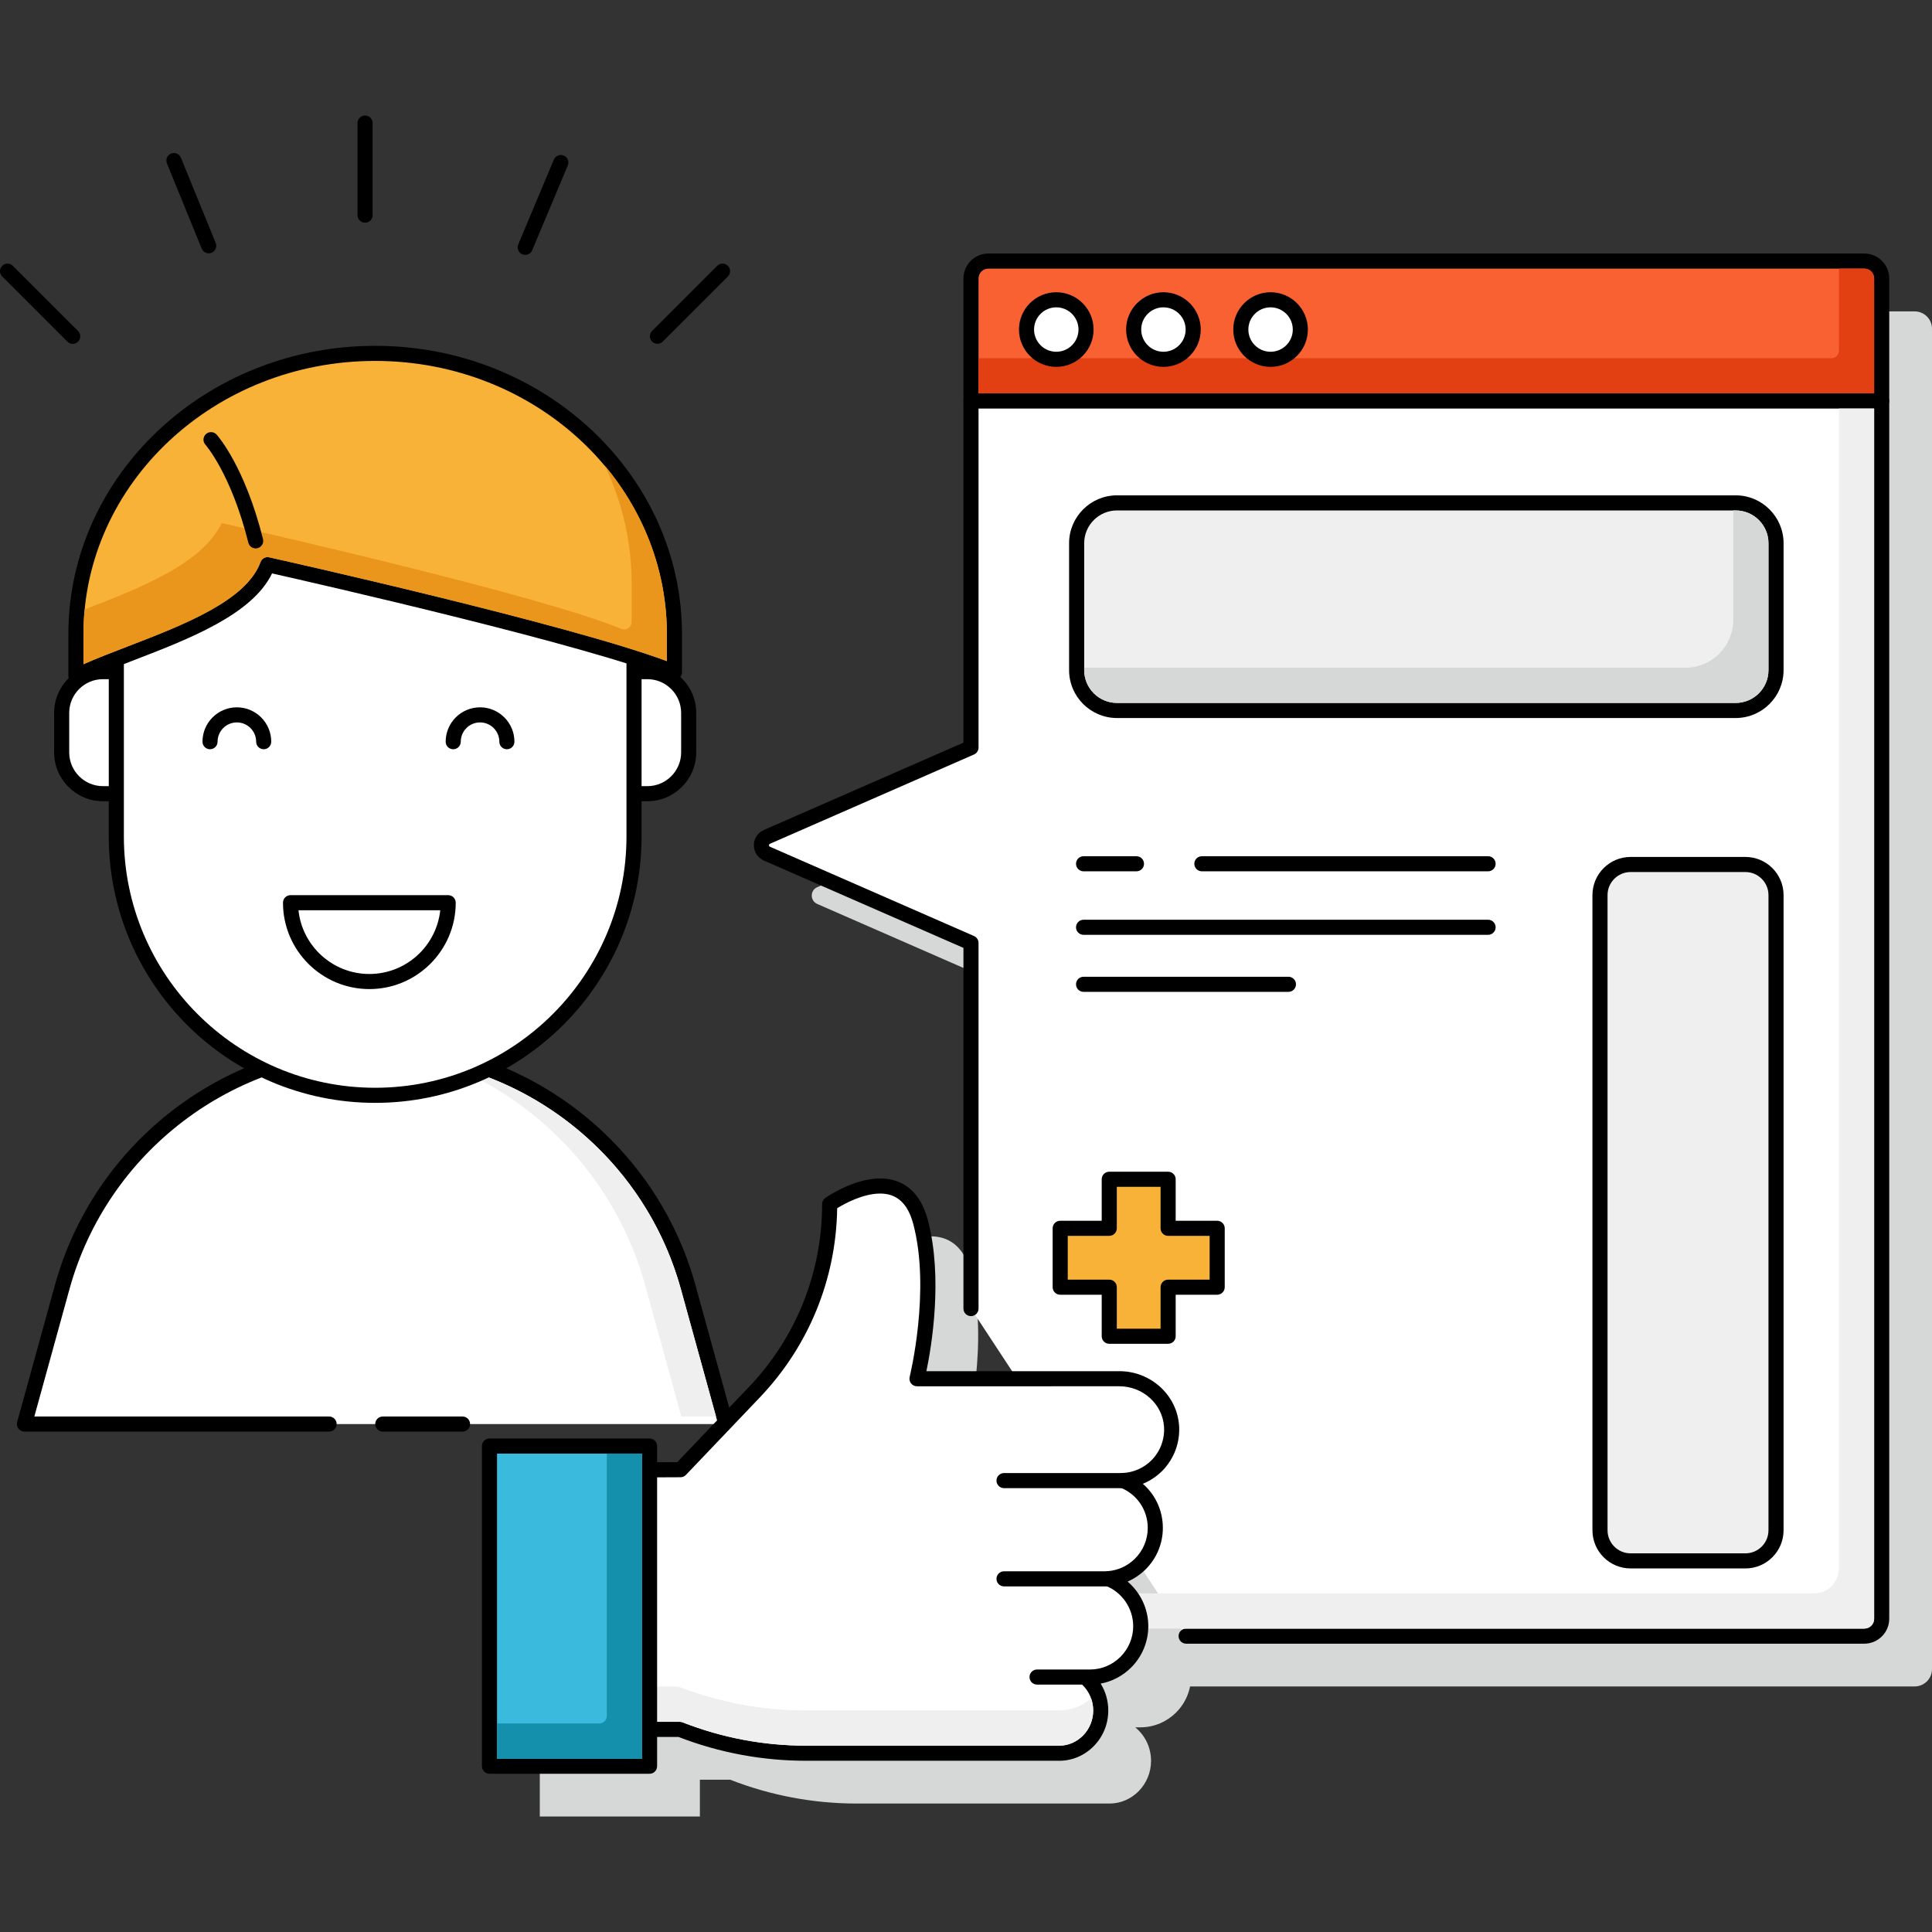 <?xml version="1.0" encoding="iso-8859-1"?>
<!-- Generator: Adobe Illustrator 19.0.0, SVG Export Plug-In . SVG Version: 6.00 Build 0)  -->
<svg version="1.1" id="Capa_1" xmlns="http://www.w3.org/2000/svg" xmlns:xlink="http://www.w3.org/1999/xlink" x="0px" y="0px"
	 viewBox="0 0 460.781 460.781" style="enable-background:new 0 0 460.781 460.781;" xml:space="preserve">
<rect x="0" y="0" width="460.781" height="460.781" fill="#333333" stroke="none"/>
<g>
	<path style="fill:#D6D8D8;" d="M456.64,74.267H247.72c-2.292,0-4.14,1.859-4.14,4.14v29.232v82.656l-48.672,21.3
		c-1.74,0.756-1.74,3.228,0,3.996l48.672,21.3v161.184c0,2.28,1.848,4.141,4.14,4.141h208.92c2.292,0,4.141-1.86,4.141-4.141
		V107.639V78.407C460.781,76.126,458.932,74.267,456.64,74.267z"/>
	<path style="fill:#D6D8D8;" d="M270.752,411.975c2.3,1.857,3.771,4.74,3.771,7.986c0,2.803-1.121,5.359-2.918,7.203
		c-1.775,1.811-4.203,2.955-6.889,2.978h-60.431c-10.321,0-20.537-1.927-30.146-5.686h-15.901l0.159-61.862l15.9-0.074
		l17.615-18.475c11.533-12.088,17.962-28.158,17.962-44.871c0,0,6.161-4.313,12.053-4.313c4.009,0,7.888,1.986,9.641,8.651
		c4.339,16.487-0.868,37.313-0.868,37.313h48.265c6.432,0,11.998,4.862,12.447,11.278c0.258,3.691-1.144,7.067-3.527,9.46
		c-2.082,2.074-4.902,3.402-8.035,3.541c4.504,1.779,7.688,6.17,7.688,11.299c0,3.349-1.361,6.387-3.557,8.59
		c-1.996,1.987-4.687,3.298-7.663,3.523c4.538,1.753,7.749,6.161,7.749,11.315c0,3.35-1.362,6.387-3.558,8.591
		c-2.169,2.16-5.138,3.514-8.417,3.549h-12.756"/>
	<rect x="128.74" y="356.875" style="fill:#D6D8D8;" width="38.18" height="76.36"/>
</g>
<path style="fill:#F96132;" d="M448.781,66.407v29.232h-217.2V66.407c0-2.28,1.848-4.14,4.14-4.14h208.92
	C446.932,62.267,448.781,64.126,448.781,66.407z"/>
<path d="M448.781,97.439h-217.2c-0.994,0-1.8-0.806-1.8-1.8V66.407c0-3.275,2.664-5.939,5.939-5.939h208.92
	c3.275,0,5.94,2.664,5.94,5.939v29.232C450.58,96.633,449.775,97.439,448.781,97.439z M233.38,93.839h213.6V66.407
	c0-1.29-1.049-2.34-2.34-2.34H235.72c-1.29,0-2.34,1.05-2.34,2.34V93.839z"/>
<path style="fill:#E23F13;" d="M446.98,66.407V93.84h-213.6v-8.4h203.4c0.996,0,1.8-0.804,1.8-1.8V64.067h6.06
	C445.937,64.067,446.98,65.111,446.98,66.407z"/>
<path style="fill:#FFFFFF;" d="M231.58,312.095v-87.204l-48.672-21.3c-1.74-0.769-1.74-3.24,0-3.996l48.672-21.3V95.639h217.2
	v290.436c0,2.28-1.849,4.141-4.141,4.141H282.892"/>
<path d="M444.64,392.015H282.892c-0.994,0-1.8-0.806-1.8-1.8s0.806-1.801,1.8-1.801H444.64c1.291,0,2.34-1.049,2.34-2.34V97.439
	h-213.6v80.856c0,0.714-0.423,1.362-1.078,1.648l-48.672,21.3c-0.06,0.025-0.226,0.099-0.228,0.344c0,0.168,0.078,0.289,0.233,0.357
	l48.667,21.298c0.655,0.286,1.078,0.934,1.078,1.648v87.205c0,0.994-0.806,1.8-1.8,1.8s-1.8-0.806-1.8-1.8v-86.027l-47.594-20.828
	c-1.477-0.651-2.388-2.055-2.383-3.663c0.004-1.604,0.919-2.995,2.388-3.633l47.589-20.826V95.639c0-0.994,0.806-1.8,1.8-1.8h217.2
	c0.994,0,1.8,0.806,1.8,1.8v290.436C450.58,389.35,447.915,392.015,444.64,392.015z"/>
<path style="fill:#EFEFEF;" d="M233.38,380.015v6.06c0,1.291,1.05,2.34,2.34,2.34h208.92c1.291,0,2.34-1.049,2.34-2.34V97.439
	h-8.399v276.636c0,3.275-2.665,5.94-5.94,5.94H233.38z"/>
<path d="M258.43,207.809h12.615c0.994,0,1.8-0.806,1.8-1.8s-0.806-1.8-1.8-1.8H258.43c-0.995,0-1.8,0.806-1.8,1.8
	S257.435,207.809,258.43,207.809z"/>
<path d="M286.645,207.809h68.263c0.994,0,1.8-0.806,1.8-1.8s-0.806-1.8-1.8-1.8h-68.263c-0.994,0-1.8,0.806-1.8,1.8
	S285.651,207.809,286.645,207.809z"/>
<path d="M307.292,236.556H258.43c-0.995,0-1.8-0.806-1.8-1.801c0-0.994,0.805-1.8,1.8-1.8h48.862c0.994,0,1.8,0.806,1.8,1.8
	C309.092,235.75,308.286,236.556,307.292,236.556z"/>
<path d="M354.908,222.957H258.43c-0.995,0-1.8-0.806-1.8-1.801c0-0.994,0.805-1.8,1.8-1.8h96.478c0.994,0,1.8,0.806,1.8,1.8
	C356.707,222.151,355.902,222.957,354.908,222.957z"/>
<path style="fill:#EFEFEF;" d="M416.279,372.272h-27.38c-4.032,0-7.302-3.269-7.302-7.301v-151.49c0-4.032,3.27-7.301,7.302-7.301
	h27.38c4.032,0,7.301,3.269,7.301,7.301v151.49C423.579,369.003,420.311,372.272,416.279,372.272z"/>
<path d="M416.279,374.073h-27.38c-5.019,0-9.102-4.084-9.102-9.102v-151.49c0-5.019,4.083-9.102,9.102-9.102h27.38
	c5.019,0,9.102,4.083,9.102,9.102v151.49C425.38,369.989,421.297,374.073,416.279,374.073z M388.899,207.98
	c-3.033,0-5.501,2.468-5.501,5.501v151.49c0,3.033,2.468,5.502,5.501,5.502h27.38c3.033,0,5.501-2.469,5.501-5.502v-151.49
	c0-3.033-2.468-5.501-5.501-5.501H388.899z"/>
<path style="fill:#EFEFEF;" d="M413.958,169.448H266.4c-5.314,0-9.622-4.308-9.622-9.621v-30.266c0-5.313,4.308-9.621,9.622-9.621
	h147.559c5.314,0,9.621,4.308,9.621,9.621v30.266C423.579,165.14,419.273,169.448,413.958,169.448z"/>
<path d="M413.958,171.248H266.4c-6.299,0-11.422-5.124-11.422-11.421v-30.266c0-6.297,5.123-11.422,11.422-11.422h147.559
	c6.297,0,11.422,5.125,11.422,11.422v30.266C425.38,166.124,420.255,171.248,413.958,171.248z M266.4,121.74
	c-4.313,0-7.822,3.509-7.822,7.821v30.266c0,4.313,3.51,7.821,7.822,7.821h147.559c4.313,0,7.821-3.509,7.821-7.821v-30.266
	c0-4.313-3.509-7.821-7.821-7.821H266.4z"/>
<path style="fill:#D6D8D8;" d="M421.781,129.563v30.264c0,4.32-3.517,7.824-7.824,7.824H266.404c-4.308,0-7.823-3.504-7.823-7.824
	v-0.576h143.376c6.3,0,11.424-5.124,11.424-11.424v-26.088h0.576C418.264,121.739,421.781,125.243,421.781,129.563z"/>
<circle style="fill:#FFFFFF;" cx="251.92" cy="78.595" r="7.098"/>
<path d="M251.923,87.496c-4.906,0-8.898-3.992-8.898-8.898s3.992-8.898,8.898-8.898c4.906,0,8.898,3.992,8.898,8.898
	S256.829,87.496,251.923,87.496z M251.923,73.299c-2.922,0-5.299,2.376-5.299,5.298c0,2.921,2.377,5.299,5.299,5.299
	s5.299-2.378,5.299-5.299C257.222,75.675,254.845,73.299,251.923,73.299z"/>
<circle style="fill:#FFFFFF;" cx="277.48" cy="78.595" r="7.099"/>
<path d="M277.477,87.496c-4.907,0-8.897-3.992-8.897-8.898s3.99-8.898,8.897-8.898s8.898,3.992,8.898,8.898
	S282.384,87.496,277.477,87.496z M277.477,73.299c-2.921,0-5.298,2.376-5.298,5.298c0,2.921,2.377,5.299,5.298,5.299
	s5.299-2.378,5.299-5.299C282.776,75.675,280.398,73.299,277.477,73.299z"/>
<circle style="fill:#FFFFFF;" cx="303.03" cy="78.595" r="7.098"/>
<path d="M303.031,87.496c-4.906,0-8.898-3.992-8.898-8.898s3.992-8.898,8.898-8.898s8.898,3.992,8.898,8.898
	S307.937,87.496,303.031,87.496z M303.031,73.299c-2.922,0-5.298,2.376-5.298,5.298c0,2.921,2.376,5.299,5.298,5.299
	s5.299-2.378,5.299-5.299C308.329,75.675,305.953,73.299,303.031,73.299z"/>
<polygon style="fill:#F8B238;" points="290.298,292.954 290.298,306.995 278.597,306.995 278.597,318.695 264.556,318.695 
	264.556,306.995 252.856,306.995 252.856,292.954 264.556,292.954 264.556,281.252 278.597,281.252 278.597,292.954 "/>
<path d="M278.597,320.495h-14.041c-0.994,0-1.799-0.806-1.799-1.801v-9.9h-9.901c-0.994,0-1.8-0.805-1.8-1.799v-14.041
	c0-0.994,0.806-1.801,1.8-1.801h9.901v-9.9c0-0.994,0.805-1.8,1.799-1.8h14.041c0.994,0,1.801,0.806,1.801,1.8v9.9h9.9
	c0.994,0,1.8,0.807,1.8,1.801v14.041c0,0.994-0.806,1.799-1.8,1.799h-9.9v9.9C280.398,319.689,279.591,320.495,278.597,320.495z
	 M266.357,316.895h10.44v-9.9c0-0.995,0.806-1.801,1.8-1.801h9.9v-10.441h-9.9c-0.994,0-1.8-0.805-1.8-1.799v-9.9h-10.44v9.9
	c0,0.994-0.807,1.799-1.801,1.799h-9.9v10.441h9.9c0.994,0,1.801,0.806,1.801,1.801V316.895z"/>
<path d="M87.07,53.115c-0.995,0-1.8-0.806-1.8-1.8V29.348c0-0.994,0.806-1.801,1.8-1.801s1.8,0.807,1.8,1.801v21.967
	C88.87,52.309,88.064,53.115,87.07,53.115z"/>
<path d="M156.797,81.994c-0.46,0-0.921-0.176-1.272-0.527c-0.703-0.702-0.703-1.843,0-2.545l15.523-15.523
	c0.703-0.703,1.842-0.703,2.545,0c0.703,0.702,0.703,1.843,0,2.545L158.07,81.467C157.719,81.818,157.258,81.994,156.797,81.994z"/>
<path d="M17.343,82.013c-0.461,0-0.921-0.176-1.273-0.527L0.527,65.943c-0.703-0.702-0.703-1.842,0-2.545s1.842-0.703,2.545,0
	l15.543,15.543c0.703,0.702,0.703,1.842,0,2.545C18.264,81.837,17.804,82.013,17.343,82.013z"/>
<path d="M49.776,60.418c-0.709,0-1.382-0.423-1.667-1.12l-8.298-20.327c-0.375-0.921,0.065-1.971,0.986-2.347
	c0.92-0.374,1.971,0.065,2.347,0.986l8.298,20.327c0.375,0.92-0.066,1.971-0.986,2.347C50.233,60.375,50.002,60.418,49.776,60.418z"
	/>
<path d="M125.262,60.79c-0.232,0-0.469-0.046-0.696-0.142c-0.917-0.384-1.347-1.439-0.962-2.355l8.494-20.229
	c0.384-0.916,1.441-1.35,2.356-0.963c0.917,0.385,1.348,1.439,0.963,2.356l-8.494,20.229
	C126.633,60.374,125.965,60.79,125.262,60.79z"/>
<path style="fill:#FFFFFF;" d="M173.132,339.635l-9.016-32.682c-9.263-33.578-39.806-56.836-74.637-56.836l0,0
	c-34.831,0-65.375,23.258-74.637,56.836l-9.016,32.682h72.667"/>
<path d="M173.131,341.436c-0.789,0-1.514-0.523-1.734-1.322l-9.016-32.682c-9.017-32.687-38.995-55.515-72.902-55.515
	s-63.885,22.828-72.902,55.515L8.19,337.835h70.303c0.994,0,1.8,0.806,1.8,1.8s-0.806,1.801-1.8,1.801H5.826
	c-0.562,0-1.091-0.264-1.432-0.71c-0.341-0.447-0.453-1.027-0.303-1.569l9.016-32.683c9.446-34.241,40.852-58.156,76.372-58.156
	s66.926,23.915,76.372,58.156l9.017,32.683c0.265,0.959-0.298,1.949-1.256,2.214C173.451,341.415,173.29,341.436,173.131,341.436z"
	/>
<path style="fill:#EFEFEF;" d="M170.764,337.834h-8.268l-8.64-31.367c-6.708-24.288-24.504-43.524-47.148-52.549
	c26.46,6.229,48.216,26.496,55.668,53.509L170.764,337.834z"/>
<path style="fill:#FFFFFF;" d="M151.877,189.295h2.521c5.441,0,9.852-4.411,9.852-9.853v-9.41c0-5.44-4.411-9.852-9.852-9.852
	h-2.521c-5.441,0-9.852,4.411-9.852,9.852v9.41C142.026,184.884,146.436,189.295,151.877,189.295z"/>
<path d="M154.398,191.095h-2.521c-6.425,0-11.651-5.228-11.651-11.652v-9.41c0-6.425,5.227-11.651,11.651-11.651h2.521
	c6.425,0,11.652,5.227,11.652,11.651v9.41C166.05,185.868,160.823,191.095,154.398,191.095z M151.877,161.981
	c-4.44,0-8.052,3.612-8.052,8.052v9.41c0,4.44,3.612,8.052,8.052,8.052h2.521c4.439,0,8.052-3.611,8.052-8.052v-9.41
	c0-4.439-3.612-8.052-8.052-8.052H151.877z"/>
<path style="fill:#FFFFFF;" d="M24.559,189.295h2.521c5.44,0,9.851-4.411,9.851-9.853v-9.41c0-5.44-4.411-9.852-9.851-9.852h-2.521
	c-5.441,0-9.852,4.411-9.852,9.852v9.41C14.708,184.884,19.119,189.295,24.559,189.295z"/>
<path d="M27.08,191.095h-2.521c-6.425,0-11.652-5.228-11.652-11.652v-9.41c0-6.425,5.227-11.651,11.652-11.651h2.521
	c6.425,0,11.651,5.227,11.651,11.651v9.41C38.731,185.868,33.505,191.095,27.08,191.095z M24.559,161.981
	c-4.44,0-8.052,3.612-8.052,8.052v9.41c0,4.44,3.612,8.052,8.052,8.052h2.521c4.44,0,8.052-3.611,8.052-8.052v-9.41
	c0-4.439-3.612-8.052-8.052-8.052H24.559z"/>
<path style="fill:#FFFFFF;" d="M89.479,261.23L89.479,261.23c-34.096,0-61.737-27.641-61.737-61.736V126.43h123.473v73.064
	C151.215,233.589,123.575,261.23,89.479,261.23z"/>
<path d="M89.479,263.03c-35.034,0-63.537-28.503-63.537-63.536V126.43c0-0.994,0.806-1.8,1.8-1.8h123.473c0.994,0,1.8,0.806,1.8,1.8
	v73.064C153.015,234.527,124.513,263.03,89.479,263.03z M29.542,128.23v71.264c0,33.049,26.887,59.937,59.937,59.937
	c33.049,0,59.936-26.888,59.936-59.937V128.23L29.542,128.23L29.542,128.23z"/>
<path style="fill:#F8B238;" d="M160.855,151.273v9.04c-21.125-8.721-97.038-25.639-97.038-25.639
	c-4.876,13.384-30.689,19.389-45.713,26.533v-9.935c0-37,31.953-66.993,71.37-66.993C128.902,84.28,160.855,114.273,160.855,151.273
	z"/>
<path d="M18.105,163.007c-0.335,0-0.669-0.094-0.961-0.278c-0.522-0.33-0.839-0.904-0.839-1.521v-9.935
	c0-37.933,32.824-68.793,73.17-68.793c40.352,0,73.181,30.86,73.181,68.793v9.04c0,0.601-0.3,1.162-0.799,1.496
	c-0.5,0.334-1.134,0.396-1.688,0.168c-19.133-7.898-84.639-22.818-95.282-25.218c-4.756,9.832-19.745,15.609-33.043,20.734
	c-4.727,1.823-9.191,3.544-12.967,5.339C18.633,162.95,18.369,163.007,18.105,163.007z M89.475,86.08
	c-38.361,0-69.57,29.246-69.57,65.193v7.137c3.266-1.43,6.873-2.82,10.645-4.274c13.23-5.101,28.226-10.881,31.578-20.077
	c0.309-0.849,1.203-1.337,2.083-1.141c2.993,0.667,71.09,15.886,94.846,24.758v-6.402C159.056,115.326,127.842,86.08,89.475,86.08z"
	/>
<path style="fill:#EA961C;" d="M159.052,151.271v6.408c-23.748-8.868-91.848-24.097-94.836-24.756
	c-0.888-0.204-1.776,0.287-2.088,1.14c-3.36,9.192-18.36,14.976-31.596,20.076c-3.768,1.452-7.368,2.844-10.632,4.271v-7.14
	c0-1.956,0.096-3.948,0.288-5.916c13.212-5.088,27.984-10.848,32.7-20.592c10.644,2.399,76.152,17.315,95.28,25.224
	c0.552,0.229,1.188,0.168,1.68-0.168c0.504-0.336,0.804-0.9,0.804-1.5v-9.048c0-9.876-2.196-19.428-6.42-28.236
	C153.772,122.411,159.052,136.511,159.052,151.271z"/>
<path d="M60.977,130.796c-0.807,0-1.541-0.547-1.745-1.364c-4.104-16.412-10.178-23.299-10.239-23.367
	c-0.665-0.738-0.605-1.876,0.134-2.542c0.739-0.666,1.877-0.604,2.542,0.134c0.273,0.304,6.738,7.63,11.056,24.902
	c0.241,0.964-0.345,1.941-1.31,2.183C61.268,130.779,61.121,130.796,60.977,130.796z"/>
<path d="M62.892,178.695c-0.994,0-1.8-0.806-1.8-1.8c0-2.536-2.063-4.6-4.6-4.6c-2.537,0-4.601,2.063-4.601,4.6
	c0,0.994-0.806,1.8-1.8,1.8s-1.8-0.806-1.8-1.8c0-4.521,3.678-8.2,8.2-8.2c4.521,0,8.199,3.679,8.199,8.2
	C64.692,177.889,63.886,178.695,62.892,178.695z"/>
<path d="M120.892,178.695c-0.994,0-1.8-0.806-1.8-1.8c0-2.536-2.063-4.6-4.6-4.6s-4.6,2.063-4.6,4.6c0,0.994-0.806,1.8-1.8,1.8
	s-1.8-0.806-1.8-1.8c0-4.521,3.679-8.2,8.2-8.2s8.2,3.679,8.2,8.2C122.692,177.889,121.887,178.695,120.892,178.695z"/>
<path style="fill:#FFFFFF;" d="M106.892,215.295c0,10.383-8.417,18.8-18.8,18.8s-18.8-8.417-18.8-18.8L106.892,215.295
	L106.892,215.295z"/>
<path d="M88.092,235.895c-11.359,0-20.6-9.241-20.6-20.6c0-0.995,0.806-1.8,1.8-1.8h37.6c0.994,0,1.8,0.805,1.8,1.8
	C108.692,226.654,99.451,235.895,88.092,235.895z M71.186,217.095c0.902,8.531,8.139,15.2,16.906,15.2
	c8.766,0,16.004-6.669,16.906-15.2H71.186z"/>
<path d="M110.312,341.436h-19.02c-0.994,0-1.8-0.807-1.8-1.801s0.806-1.8,1.8-1.8h19.02c0.995,0,1.8,0.806,1.8,1.8
	S111.307,341.436,110.312,341.436z"/>
<path style="fill:#FFFFFF;" d="M258.752,399.975c2.3,1.857,3.771,4.74,3.771,7.986c0,2.803-1.121,5.359-2.918,7.203
	c-1.775,1.811-4.203,2.955-6.889,2.978h-60.431c-10.321,0-20.537-1.927-30.146-5.686h-15.901l0.159-61.862l15.9-0.074l17.615-18.475
	c11.533-12.088,17.962-28.158,17.962-44.871c0,0,6.161-4.313,12.053-4.313c4.009,0,7.888,1.986,9.641,8.651
	c4.339,16.487-0.868,37.313-0.868,37.313h48.265c6.432,0,11.998,4.862,12.447,11.278c0.258,3.691-1.144,7.067-3.527,9.46
	c-2.082,2.074-4.902,3.402-8.035,3.541c4.504,1.779,7.688,6.17,7.688,11.299c0,3.349-1.361,6.387-3.557,8.59
	c-1.996,1.987-4.687,3.298-7.663,3.523c4.538,1.753,7.749,6.161,7.749,11.315c0,3.35-1.362,6.387-3.558,8.591
	c-2.169,2.16-5.138,3.514-8.417,3.549h-12.756"/>
<path d="M192.285,419.942c-10.471,0-20.725-1.912-30.482-5.686h-15.564c-0.478,0-0.937-0.19-1.274-0.529
	c-0.337-0.338-0.527-0.797-0.526-1.275l0.16-61.862c0.002-0.989,0.803-1.79,1.792-1.796l15.133-0.07l17.087-17.92
	c11.262-11.805,17.465-27.299,17.465-43.629c0-0.588,0.287-1.139,0.768-1.475c0.271-0.189,6.7-4.639,13.085-4.639
	c3.993,0,9.209,1.734,11.381,9.994c3.615,13.736,0.863,30.071-0.361,35.971h46.018c7.479,0,13.734,5.689,14.242,12.953
	c0.283,4.033-1.191,7.99-4.047,10.857c-1.334,1.327-2.896,2.357-4.594,3.051c2.988,2.594,4.771,6.383,4.771,10.518
	c0,3.715-1.45,7.218-4.082,9.861c-1.26,1.252-2.729,2.244-4.326,2.938c3.06,2.606,4.938,6.488,4.938,10.63
	c0,3.716-1.449,7.218-4.082,9.861c-2.025,2.015-4.549,3.338-7.279,3.845c1.176,1.891,1.816,4.104,1.816,6.422
	c0,3.187-1.219,6.19-3.43,8.46c-2.201,2.245-5.1,3.493-8.162,3.521L192.285,419.942L192.285,419.942z M148.043,410.657h14.097
	c0.224,0,0.447,0.041,0.655,0.123c9.434,3.691,19.355,5.563,29.49,5.563h60.431c2.084-0.019,4.08-0.885,5.604-2.438
	c1.549-1.59,2.404-3.701,2.404-5.943c0-2.387-0.957-4.609-2.646-6.188h-10.741c-0.995,0-1.801-0.807-1.801-1.801
	s0.806-1.8,1.801-1.8h12.756c2.672-0.028,5.217-1.103,7.146-3.024c1.951-1.959,3.028-4.559,3.028-7.315
	c0-4.239-2.651-8.112-6.598-9.636c-0.784-0.305-1.255-1.11-1.132-1.942c0.123-0.833,0.806-1.47,1.645-1.532
	c2.451-0.186,4.77-1.253,6.528-3.004c1.95-1.958,3.027-4.559,3.027-7.314c0-4.275-2.57-8.053-6.55-9.625
	c-0.789-0.312-1.254-1.133-1.113-1.971s0.848-1.464,1.695-1.501c2.574-0.114,5.006-1.187,6.846-3.019
	c2.115-2.123,3.211-5.063,3.001-8.059c-0.377-5.386-5.056-9.605-10.651-9.605H218.7c-0.554,0-1.078-0.255-1.418-0.691
	c-0.341-0.437-0.462-1.007-0.328-1.544c0.05-0.204,5.041-20.583,0.873-36.419c-1.293-4.919-3.877-7.31-7.9-7.31
	c-4.13,0-8.53,2.431-10.26,3.496c-0.244,16.897-6.776,32.891-18.453,45.131l-17.616,18.474c-0.337,0.354-0.805,0.556-1.294,0.559
	l-14.112,0.064L148.043,410.657z"/>
<path d="M268.963,354.924h-29.504c-0.994,0-1.8-0.807-1.8-1.801s0.806-1.8,1.8-1.8h29.504c0.994,0,1.8,0.806,1.8,1.8
	S269.957,354.924,268.963,354.924z"/>
<path d="M265.492,378.353H239.46c-0.994,0-1.8-0.806-1.8-1.8s0.806-1.801,1.8-1.801h26.032c0.995,0,1.801,0.807,1.801,1.801
	S266.487,378.353,265.492,378.353z"/>
<path style="fill:#EFEFEF;" d="M260.728,407.963c0,2.232-0.863,4.344-2.412,5.939c-1.523,1.549-3.516,2.412-5.604,2.437H192.28
	c-10.152,0-20.064-1.872-29.484-5.568c-0.216-0.071-0.432-0.12-0.66-0.12h-14.1l0.036-8.4H161.8
	c9.744,3.781,19.992,5.688,30.48,5.688h60.444c2.772-0.024,5.412-1.044,7.5-2.892C260.56,405.971,260.728,406.956,260.728,407.963z"
	/>
<rect x="116.74" y="344.875" style="fill:#3ABADD;" width="38.18" height="76.36"/>
<path d="M154.921,423.041H116.74c-0.994,0-1.8-0.805-1.8-1.8v-76.362c0-0.994,0.806-1.8,1.8-1.8h38.181c0.994,0,1.8,0.806,1.8,1.8
	v76.362C156.721,422.237,155.915,423.041,154.921,423.041z M118.54,419.442h34.581V346.68H118.54V419.442z"/>
<path style="fill:#1490AD;" d="M153.124,346.679v72.769H118.54v-8.4h24.384c0.996,0,1.8-0.805,1.8-1.801V346.68L153.124,346.679
	L153.124,346.679z"/>
<g>
</g>
<g>
</g>
<g>
</g>
<g>
</g>
<g>
</g>
<g>
</g>
<g>
</g>
<g>
</g>
<g>
</g>
<g>
</g>
<g>
</g>
<g>
</g>
<g>
</g>
<g>
</g>
<g>
</g>
</svg>
